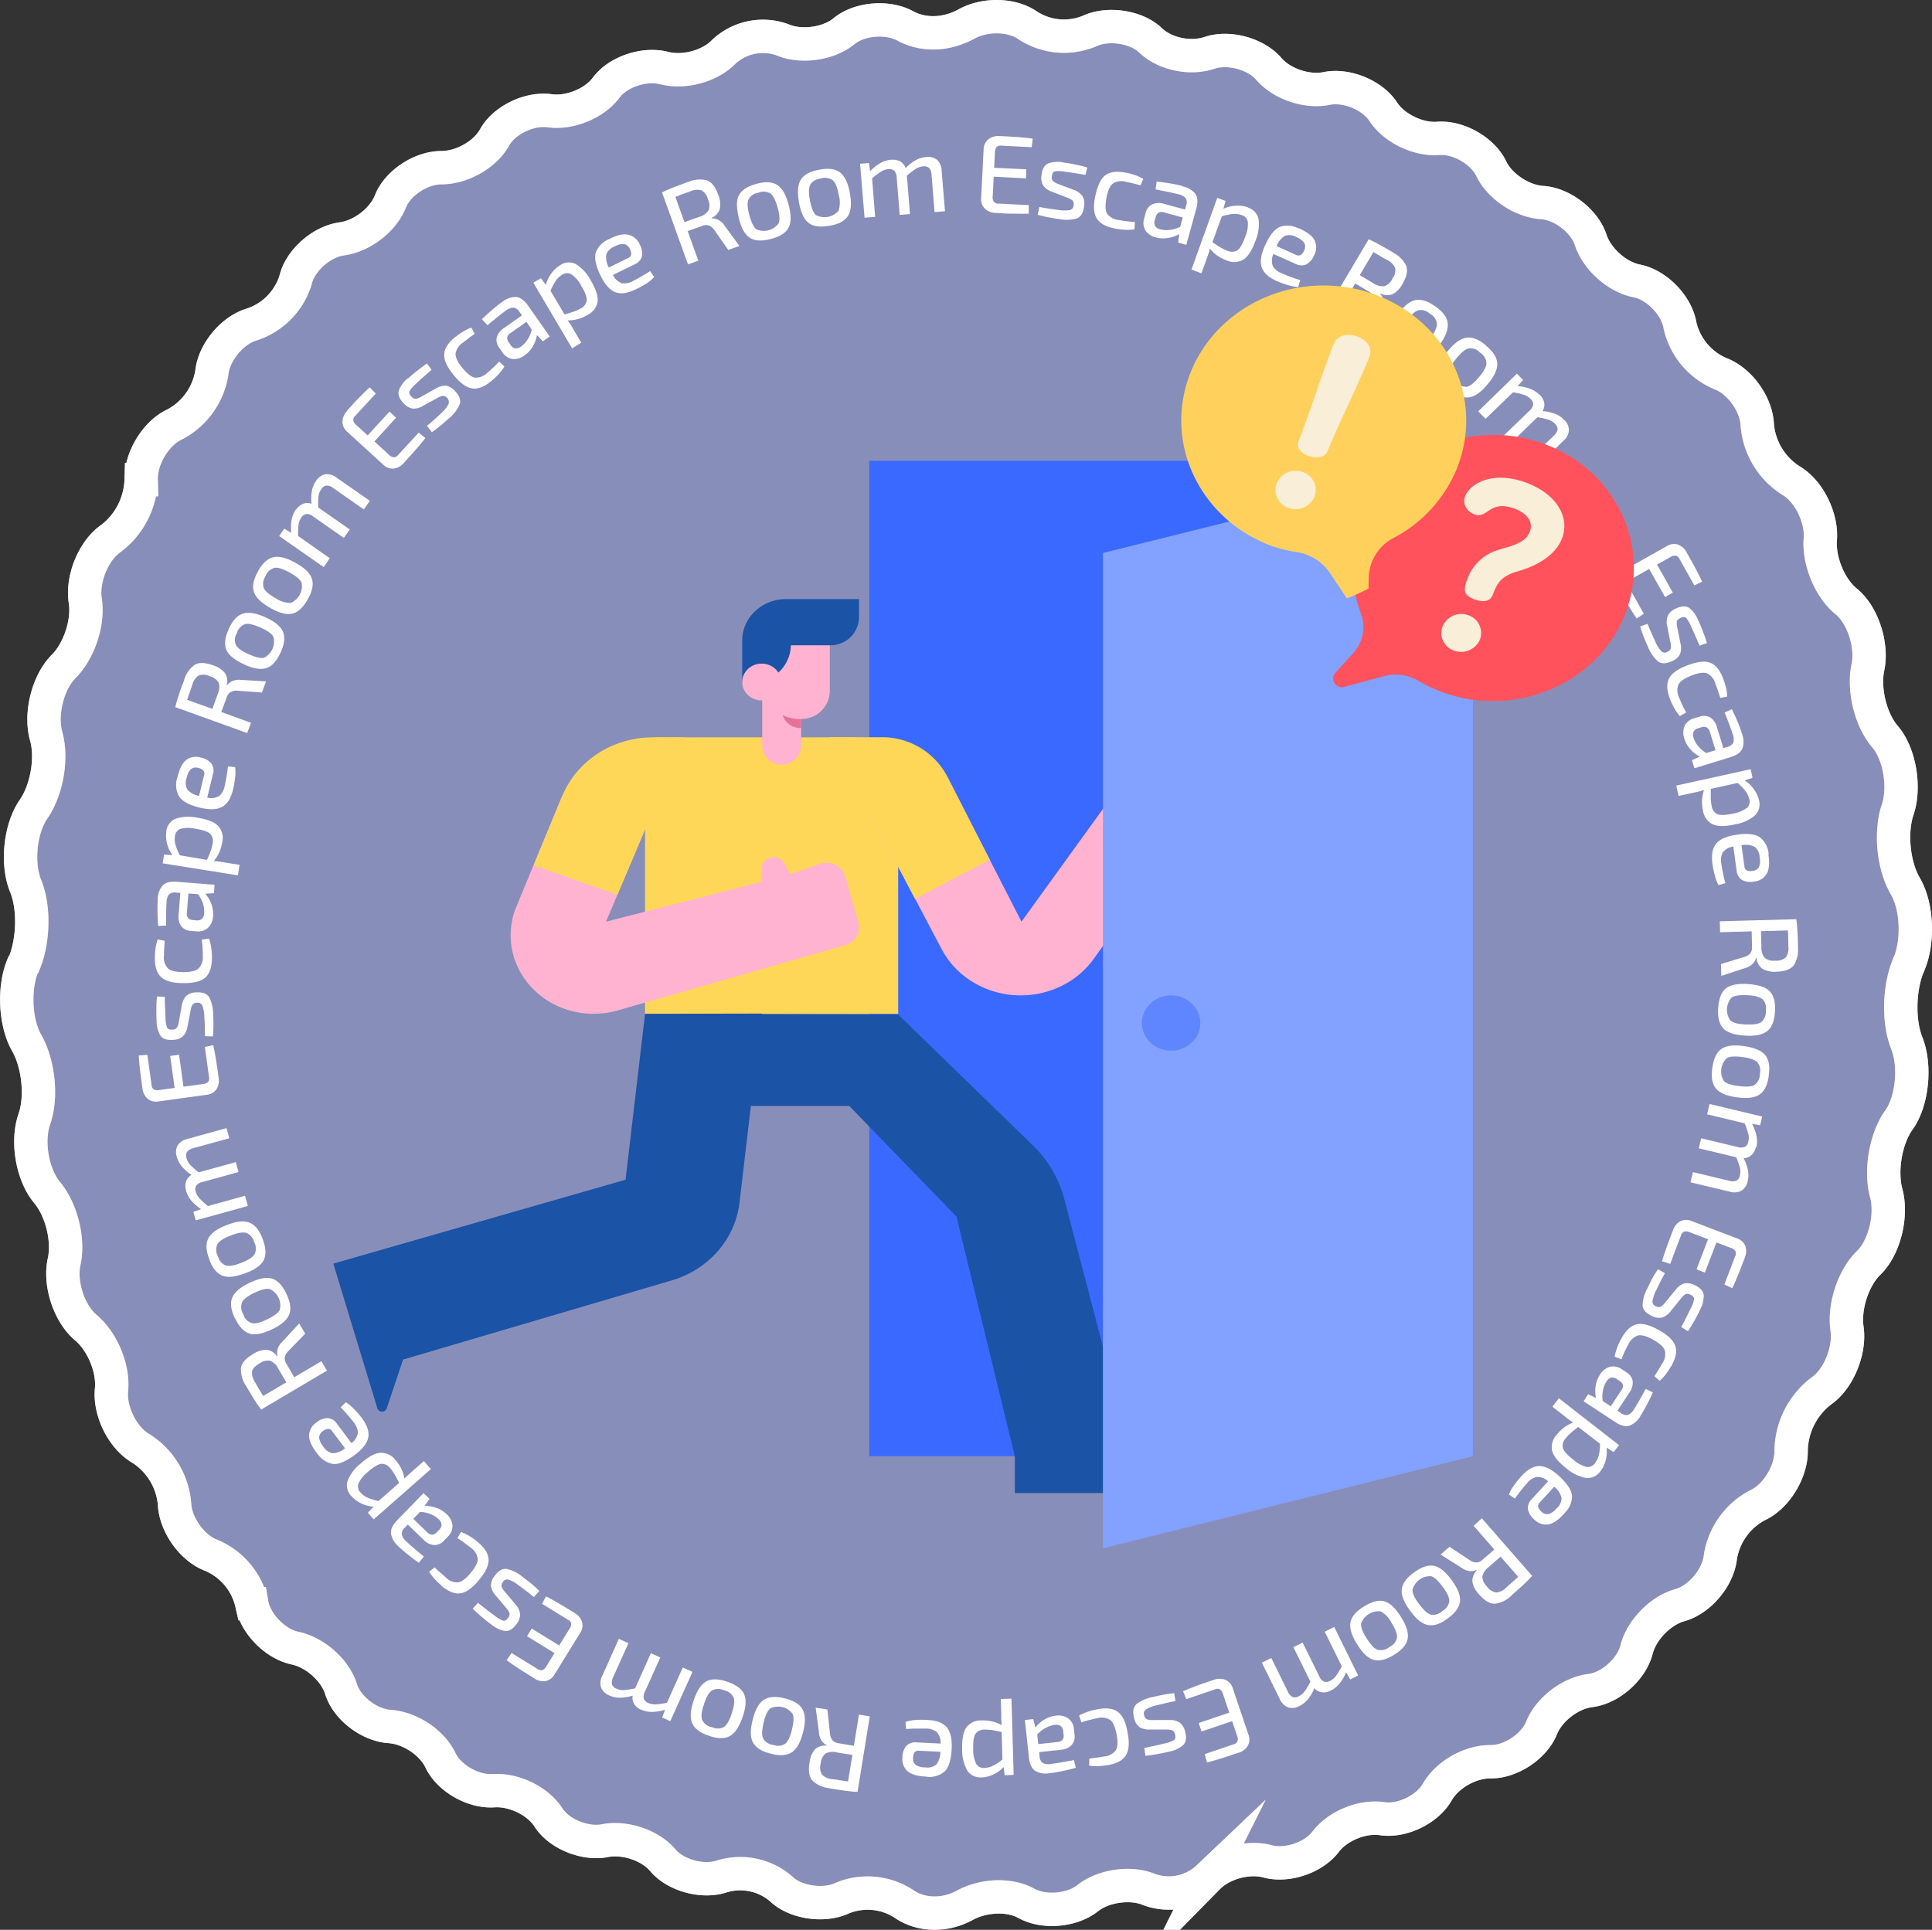 <svg xmlns="http://www.w3.org/2000/svg" viewBox="0 0 521.15 520.68"><rect x="0" y="0" width="521.15" height="520.68" fill="#333333" stroke="none"/><defs><style>.cls-1{fill:#888eba;}.cls-11,.cls-2{fill:none;stroke-miterlimit:8;stroke-width:9px;}.cls-2{stroke:#cbabc8;}.cls-3{fill:#fff;fill-rule:evenodd;}.cls-4{fill:#3a69ff;}.cls-5{fill:#1b53a6;}.cls-6{fill:#fed759;}.cls-7{fill:#ffb3d0;}.cls-8{fill:#e67199;}.cls-9{fill:#83a1ff;}.cls-10{fill:#5f86fe;}.cls-11{stroke:#fff;}.cls-12{fill:#ff525d;}.cls-13{fill:#f9eed7;}.cls-14{fill:#ffd15c;}</style></defs><g id="Слой_2" data-name="Слой 2"><g id="Слой_1-2" data-name="Слой 1"><path class="cls-1" d="M514.67,260.72c2.9-6.11,2.58-16-.7-21.61s-4.12-14.62-2.08-20.64.55-15.11-3.39-19.69-5.9-12.8-4.64-18.73-1.36-14.13-5.84-17.77-7.46-11-7-16.81-3.14-13.11-8-15.86a19.75,19.75,0,0,1-9-14.89c-.2-5.64-4.78-12-10-13.93a18.63,18.63,0,0,1-10.85-13c-.91-5.42-6.28-10.94-11.67-12s-10.77-6-12.42-11.06S421.45,55,416,54.65s-11.44-4.34-13.74-9.14-8.83-8.59-14.3-8.17S376,34.56,373.12,30.13s-9.88-7.36-15.25-6.26-12.17-1.26-15.62-5.29-10.75-6.07-15.94-4.33-12,.43-16.05-3.44c-3.76-3.61-11.47-4.75-16.39-2.42a17.92,17.92,0,0,1-16.51-1.45c-4.38-3.15-11.72-3.18-16.58-.5-5.7,3.12-11.85,3.13-16.61.54s-12.34-2-16.51,1.44-11.51,4.42-16.39,2.39a15.47,15.47,0,0,0-16.11,3.24c-3.72,3.82-10.68,5.69-16,4.31s-12.47,1-15.64,5.28-9.86,7-15.28,6.24-12.25,2.53-14.83,7.2-8.87,8.17-14.34,8.16-11.81,4.12-13.77,9.12S97.62,63.72,92.2,64.45,81,70.21,79.74,75.51a18.29,18.29,0,0,1-11.7,12C62.73,89,57.72,95,57.15,100.5a19.21,19.21,0,0,1-10,14c-5.06,2.3-9.23,9.15-9.07,14.91A20.7,20.7,0,0,1,30,145.23c-4.71,3.18-7.93,10.92-7,16.84s-1.7,13.63-5.87,17.8-6.38,12.72-4.68,18.76.14,14.6-3.42,19.73-4.61,14.58-2.11,20.7S9,254.58,6.19,260.72"/><path class="cls-2" d="M514.67,260.72c2.9-6.11,2.58-16-.7-21.61s-4.12-14.62-2.08-20.64.55-15.11-3.39-19.69-5.9-12.8-4.64-18.73-1.36-14.13-5.84-17.77-7.46-11-7-16.81-3.14-13.11-8-15.86a19.75,19.75,0,0,1-9-14.89c-.2-5.64-4.78-12-10-13.93a18.63,18.63,0,0,1-10.85-13c-.91-5.42-6.28-10.94-11.67-12s-10.77-6-12.42-11.06S421.45,55,416,54.65s-11.44-4.34-13.74-9.14-8.83-8.59-14.3-8.17S376,34.56,373.12,30.13s-9.88-7.36-15.25-6.26-12.17-1.26-15.62-5.29-10.75-6.07-15.94-4.33-12,.43-16.05-3.44c-3.76-3.61-11.47-4.75-16.39-2.42a17.92,17.92,0,0,1-16.51-1.45c-4.38-3.15-11.72-3.18-16.58-.5-5.7,3.12-11.85,3.13-16.61.54s-12.34-2-16.51,1.44-11.51,4.42-16.39,2.39a15.47,15.47,0,0,0-16.11,3.24c-3.72,3.82-10.68,5.69-16,4.31s-12.47,1-15.64,5.28-9.86,7-15.28,6.24-12.25,2.53-14.83,7.2-8.87,8.17-14.34,8.16-11.81,4.12-13.77,9.12S97.62,63.72,92.2,64.45,81,70.21,79.74,75.51a18.29,18.29,0,0,1-11.7,12C62.73,89,57.72,95,57.15,100.5a19.21,19.21,0,0,1-10,14c-5.06,2.3-9.23,9.15-9.07,14.91A20.7,20.7,0,0,1,30,145.23c-4.71,3.18-7.93,10.92-7,16.84s-1.7,13.63-5.87,17.8-6.38,12.72-4.68,18.76.14,14.6-3.42,19.73-4.61,14.58-2.11,20.7S9,254.58,6.19,260.72"/><path class="cls-1" d="M515.08,259.78c-2.83,6.14-3.15,15.59-.73,21.67s1.52,15.64-2.11,20.71-5.07,13.74-3.44,19.75-.45,14.67-4.69,18.78-6.74,11.93-5.88,17.81-2.3,13.66-7,16.84a20.75,20.75,0,0,0-8.08,15.88c.16,5.75-4,12.61-9.08,14.92a19.19,19.19,0,0,0-10,13.94c-.58,5.55-5.59,11.52-10.91,13s-10.38,6.76-11.71,12-7,10.37-12.47,11.05-11.16,5.13-13.15,10.09-8.3,9.19-13.79,9.12-11.72,3.55-14.34,8.17-9.41,8-14.85,7.19-12.08,2-15.28,6.24-10.36,6.7-15.65,5.27-12.25.49-16,4.3a15.43,15.43,0,0,1-16.11,3.24c-4.89-2-12.21-.95-16.4,2.39s-11.76,4.05-16.51,1.42-11.72-2.17-16.58.47c-5.71,3.13-12.25,2.71-16.62-.43a17.93,17.93,0,0,0-16.51-1.47c-4.92,2.34-12.64,1.19-16.39-2.42a16.93,16.93,0,0,0-16.06-3.44c-5.18,1.73-12.51-.26-15.93-4.34s-10.27-6.35-15.63-5.3-12.38-1.78-15.24-6.26-9.36-7.59-14.81-7.22-12-3.34-14.3-8.18-8.28-8.78-13.73-9.14S93.6,460.89,92,455.74s-7.06-9.93-12.41-11.06-10.75-6.6-11.67-12a18.59,18.59,0,0,0-10.84-13c-5.19-1.89-9.78-8.3-10-13.94a19.74,19.74,0,0,0-9-14.89c-4.89-2.74-8.58-10-8-15.86s-2.53-13.11-6.95-16.81-7.16-11.8-5.83-17.77-.76-14.08-4.64-18.72S7.14,308.07,9.25,302s1.14-15-2.07-20.64-3.6-15.48-.69-21.59"/><path class="cls-2" d="M515.08,259.78c-2.83,6.14-3.15,15.59-.73,21.67s1.52,15.64-2.11,20.71-5.07,13.74-3.44,19.75-.45,14.67-4.69,18.78-6.74,11.93-5.88,17.81-2.3,13.66-7,16.84a20.75,20.75,0,0,0-8.08,15.88c.16,5.75-4,12.61-9.08,14.92a19.19,19.19,0,0,0-10,13.94c-.58,5.55-5.59,11.52-10.91,13s-10.38,6.76-11.71,12-7,10.37-12.47,11.05-11.16,5.13-13.15,10.09-8.3,9.19-13.79,9.12-11.72,3.55-14.34,8.17-9.41,8-14.85,7.19-12.08,2-15.28,6.24-10.36,6.7-15.65,5.27-12.25.49-16,4.3a15.43,15.43,0,0,1-16.11,3.24c-4.89-2-12.21-.95-16.4,2.39s-11.76,4.05-16.51,1.42-11.72-2.17-16.58.47c-5.71,3.13-12.25,2.71-16.62-.43a17.93,17.93,0,0,0-16.51-1.47c-4.92,2.34-12.64,1.19-16.39-2.42a16.93,16.93,0,0,0-16.06-3.44c-5.18,1.73-12.51-.26-15.93-4.34s-10.27-6.35-15.63-5.3-12.38-1.78-15.24-6.26-9.36-7.59-14.81-7.22-12-3.34-14.3-8.18-8.28-8.78-13.73-9.14S93.6,460.89,92,455.74s-7.06-9.93-12.41-11.06-10.75-6.6-11.67-12a18.59,18.59,0,0,0-10.84-13c-5.19-1.89-9.78-8.3-10-13.94a19.74,19.74,0,0,0-9-14.89c-4.89-2.74-8.58-10-8-15.86s-2.53-13.11-6.95-16.81-7.16-11.8-5.83-17.77-.76-14.08-4.64-18.72S7.14,308.07,9.25,302s1.14-15-2.07-20.64-3.6-15.48-.69-21.59"/><path class="cls-3" d="M455,149.12q1.11,1.95,2.19,3.95c.72,1.33,1.37,2.63,1.95,3.88l-2.1,1-4-7.13a1.58,1.58,0,0,0-1-.9,2.28,2.28,0,0,0-1.48.4l-3.59,2,4.27,7.58-2.1,1.19-4.28-7.58-4.59,2.59a2.27,2.27,0,0,0-1.11,1.05,1.57,1.57,0,0,0,.25,1.32l4,7.14-1.93,1.26c-.78-1.14-1.55-2.36-2.31-3.67s-1.52-2.62-2.25-3.92a4.43,4.43,0,0,1-.62-3.13,3.61,3.61,0,0,1,1.81-2.31l11.62-6.56a3.58,3.58,0,0,1,2.91-.34,4.46,4.46,0,0,1,2.36,2.14Z"/><path class="cls-3" d="M458.08,167.34l.16.34c.4.9.8,1.87,1.2,2.92s.73,2,1,2.93l-2,.67c-.36-.84-.72-1.69-1.09-2.54s-.74-1.7-1.13-2.53a9.11,9.11,0,0,0-1.33-2.34c-.38-.38-.9-.4-1.58-.06s-.94.63-1,1a5.49,5.49,0,0,0,.14,1.65l.84,4.17a5,5,0,0,1-.1,2.9,3.93,3.93,0,0,1-2.16,1.92c-1.58.75-2.83.78-3.78.09a10.11,10.11,0,0,1-2.73-4q-.35-.69-.93-2.13a34.36,34.36,0,0,1-1.16-3.3l2-.72c.24.64.53,1.34.87,2.12s.72,1.6,1.12,2.46a9.64,9.64,0,0,0,1.7,2.81,1.34,1.34,0,0,0,1.68.16,1.38,1.38,0,0,0,.93-1.09,6,6,0,0,0-.19-1.7l-.81-4.12a4.53,4.53,0,0,1,.19-2.92,4.26,4.26,0,0,1,2.16-1.85c1.46-.7,2.65-.76,3.56-.17a7.85,7.85,0,0,1,2.42,3.32Z"/><path class="cls-3" d="M464.85,183.19a18.11,18.11,0,0,1,.71,2.27,10.79,10.79,0,0,1,.34,2.51l-1.86.31c-.21-.66-.43-1.32-.66-2s-.44-1.25-.63-1.74a4.35,4.35,0,0,0-2.27-2.85c-1-.35-2.37-.16-4.22.58s-3,1.51-3.51,2.42a4.33,4.33,0,0,0,.23,3.63c.17.43.42,1,.75,1.75a23,23,0,0,0,1.12,2.15l-1.72,1a12.5,12.5,0,0,1-1.44-2.06,15.83,15.83,0,0,1-1.14-2.39c-.95-2.35-1.06-4.23-.35-5.66s2.36-2.62,5-3.6,4.64-1.27,6.13-.69,2.67,2.05,3.55,4.41Z"/><path class="cls-3" d="M461.2,197.39a1.76,1.76,0,0,0-.91-1.16,2,2,0,0,0-1.37,0l-.74.23a2,2,0,0,0-1.34.94,2.25,2.25,0,0,0,0,1.68,6.66,6.66,0,0,0,1.14,2.1,8.41,8.41,0,0,0,2.28,2l2.49-.76-1.56-5.09Zm8.67.53a5.77,5.77,0,0,1,.15,4q-.64,1.58-3.24,2.37l-9.72,3-.66-2.17,2.1-1a8.85,8.85,0,0,1-2.3-1.73,7.55,7.55,0,0,1-1.86-3.1,4.75,4.75,0,0,1,.07-3.4A3.93,3.93,0,0,1,457,193.8l1.46-.44a3.43,3.43,0,0,1,2.89.23,4.5,4.5,0,0,1,1.8,2.64l1.72,5.61,1.09-.33a2.3,2.3,0,0,0,1.59-1.14,3.64,3.64,0,0,0-.18-2.33c-.22-.71-.53-1.59-.92-2.63s-.81-2.1-1.24-3.18l1.95-.88c.49,1,1,2.05,1.5,3.26a35.2,35.2,0,0,1,1.23,3.31Z"/><path class="cls-3" d="M471.81,215.5a5.23,5.23,0,0,0-1-2.1,15.36,15.36,0,0,0-2.1-2.15l-7.24,1.6c0,.87,0,1.65,0,2.37a10.12,10.12,0,0,0,.23,2.12,2.84,2.84,0,0,0,1.52,2.31c.8.36,2.19.32,4.17-.13a8.47,8.47,0,0,0,3.84-1.55,2.34,2.34,0,0,0,.63-2.47Zm2.67.42a4.13,4.13,0,0,1-1.15,4.15,11.2,11.2,0,0,1-5.38,2.37c-2.72.6-4.74.58-6.06-.08a4.91,4.91,0,0,1-2.52-3.72,10.18,10.18,0,0,1-.25-2.75,9.45,9.45,0,0,1,.54-2.74c-.49.16-1,.29-1.43.41s-1,.23-1.45.32l-4,.88-.61-2.8,20.06-4.42.51,2.33-2.14.69a8.58,8.58,0,0,1,2.47,2.34,8.37,8.37,0,0,1,1.41,3Z"/><path class="cls-3" d="M474.66,231.33a3.8,3.8,0,0,0-1.3-2.82,5.36,5.36,0,0,0-3.6-.45l.8,5.78a1.22,1.22,0,0,0,.8,1.08,2.82,2.82,0,0,0,1.33.07,2.22,2.22,0,0,0,1.77-1,4.41,4.41,0,0,0,.2-2.65Zm2.34-.91a3,3,0,0,1,.06.43q.46,3.35-.56,5a4.36,4.36,0,0,1-3.41,2,4.82,4.82,0,0,1-3.17-.42,3.29,3.29,0,0,1-1.47-2.52l-.9-6.49a4.24,4.24,0,0,0-2.91,1.66,4.86,4.86,0,0,0-.28,3.19c.1.76.26,1.59.45,2.49s.4,1.74.61,2.53l-1.86.53a10.93,10.93,0,0,1-1-2.66,22.41,22.41,0,0,1-.61-2.94q-.57-3.73,1-5.61t5.68-2.41c2.81-.41,4.87-.15,6.16.76a6.35,6.35,0,0,1,2.29,4.45Z"/><path class="cls-3" d="M482.39,254.63c0-.59,0-1.14-.05-1.67,0-.71,0-1.35-.08-1.92l-7.24.2.11,4.18a4.41,4.41,0,0,0,.87,3,3.78,3.78,0,0,0,2.92.77,3.67,3.67,0,0,0,2.83-.92,4.43,4.43,0,0,0,.65-3c0-.2,0-.4,0-.6Zm2.6,1a7.71,7.71,0,0,1-1.13,4.82q-1.28,1.65-4.68,1.72a6.48,6.48,0,0,1-3.75-.77,4,4,0,0,1-1.62-2.89h-.15a3.45,3.45,0,0,1-.89,1.54,4.59,4.59,0,0,1-2,1.14l-6.46,2.11-.09-3.19,6.38-1.94a3.08,3.08,0,0,0,1.57-1,2.57,2.57,0,0,0,.43-1.63l-.09-4.25-8.52.23-.08-2.95,20.63-.56c.1.74.18,1.45.23,2.12s.1,1.42.14,2.22.06,1.75.09,2.86c0,.15,0,.3,0,.44Z"/><path class="cls-3" d="M476.35,272.48a3.4,3.4,0,0,0-.94-2.89c-.73-.62-2.11-1-4.12-1.07s-3.37.07-4.17.61a4.92,4.92,0,0,0-.35,6.21c.74.63,2.1,1,4.08,1.07s3.41-.07,4.21-.61a3.58,3.58,0,0,0,1.27-3c0-.09,0-.19,0-.28Zm2.43.41c-.12,2.52-.8,4.28-2.06,5.29s-3.27,1.42-6,1.24-4.69-.76-5.81-1.9-1.61-3-1.44-5.48.79-4.28,2-5.29,3.24-1.42,6-1.24,4.72.76,5.86,1.9,1.62,3,1.46,5.48Z"/><path class="cls-3" d="M474.73,289.6a3.39,3.39,0,0,0-.7-3c-.69-.68-2-1.15-4-1.4s-3.37-.19-4.21.28a4.95,4.95,0,0,0-.84,6.16c.69.69,2,1.15,4,1.39s3.4.21,4.24-.27a3.55,3.55,0,0,0,1.5-2.93c0-.1,0-.19,0-.27Zm2.39.6q-.47,3.74-2.47,5.1t-6.11.76c-2.73-.34-4.62-1.12-5.65-2.35s-1.37-3.09-1-5.58,1.13-4.2,2.45-5.11,3.35-1.16,6.07-.77,4.65,1.14,5.69,2.37,1.39,3.09,1,5.58Z"/><path class="cls-3" d="M473.64,309.47a4.21,4.21,0,0,1-1.19,2.2,3.33,3.33,0,0,1-2.14.81,11.55,11.55,0,0,1,1.18,3.24,7.08,7.08,0,0,1-.05,2.94,3.9,3.9,0,0,1-1.68,2.59,4.17,4.17,0,0,1-3.16.28L456,319l.66-2.76,9.83,2.36a2.92,2.92,0,0,0,1.91-.05,2,2,0,0,0,.94-1.46,4.15,4.15,0,0,0,0-2,20.13,20.13,0,0,0-1-2.85l-10.1-2.42.65-2.7,9.83,2.35a2.68,2.68,0,0,0,2-.07,2,2,0,0,0,.89-1.43,4.1,4.1,0,0,0,0-2,20.19,20.19,0,0,0-1-2.89l-10.12-2.42.66-2.79,14.2,3.39-.56,2.33-2.18-.37a12.18,12.18,0,0,1,1.19,3.27,7.08,7.08,0,0,1,0,3Z"/><path class="cls-3" d="M470.65,339.36c-.53,1.4-1.07,2.8-1.64,4.21s-1.14,2.74-1.74,4l-2.12-1,2.92-7.66a1.55,1.55,0,0,0,.05-1.34,2.22,2.22,0,0,0-1.25-.88L463,335.23l-3.11,8.13-2.26-.87,3.11-8.13-4.92-1.88a2.27,2.27,0,0,0-1.52-.18,1.57,1.57,0,0,0-.85,1L450.53,341l-2.2-.68c.38-1.33.83-2.7,1.35-4.13s1.05-2.83,1.59-4.23a4.4,4.4,0,0,1,2-2.47,3.58,3.58,0,0,1,2.93-.08l12.47,4.76a3.58,3.58,0,0,1,2.12,2,4.4,4.4,0,0,1-.15,3.17Z"/><path class="cls-3" d="M458.59,353.41c-.06.11-.11.23-.17.34-.43.88-.92,1.81-1.48,2.79s-1.09,1.85-1.62,2.62l-1.79-1.1c.41-.82.84-1.64,1.26-2.47s.83-1.65,1.23-2.48a8.37,8.37,0,0,0,.94-2.52c.06-.53-.26-.95-.95-1.25a1.51,1.51,0,0,0-1.44-.11,5.45,5.45,0,0,0-1.18,1.16l-2.67,3.31a5,5,0,0,1-2.31,1.77,3.94,3.94,0,0,1-2.85-.44c-1.59-.73-2.41-1.68-2.48-2.85a10.15,10.15,0,0,1,1.36-4.68c.21-.47.56-1.16,1-2.07s1.09-1.91,1.81-3l1.85,1.11c-.34.58-.7,1.26-1.08,2s-.77,1.57-1.18,2.43a9.84,9.84,0,0,0-1.08,3.1,1.35,1.35,0,0,0,.95,1.4,1.38,1.38,0,0,0,1.43,0,6.12,6.12,0,0,0,1.19-1.23L452,348a4.57,4.57,0,0,1,2.37-1.72,4.2,4.2,0,0,1,2.8.49c1.48.67,2.27,1.55,2.4,2.63a7.84,7.84,0,0,1-1,4Z"/><path class="cls-3" d="M450.72,368.69a17.55,17.55,0,0,1-1.3,2,11.46,11.46,0,0,1-1.71,1.87l-1.43-1.25c.38-.58.75-1.17,1.12-1.78s.68-1.13.94-1.59a4.36,4.36,0,0,0,.74-3.57q-.51-1.44-3.14-2.88c-1.74-1-3.1-1.38-4.1-1.16a4.36,4.36,0,0,0-2.65,2.5c-.23.41-.52,1-.87,1.7a23.8,23.8,0,0,0-.94,2.22l-1.83-.71a12.4,12.4,0,0,1,.67-2.42,17,17,0,0,1,1.11-2.41c1.2-2.22,2.58-3.52,4.13-3.88s3.54.15,6,1.53,3.93,2.77,4.44,4.28.13,3.37-1.13,5.55Z"/><path class="cls-3" d="M437.43,375a1.79,1.79,0,0,0,.3-1.44,2,2,0,0,0-.9-1l-.65-.43a2.05,2.05,0,0,0-1.58-.43,2.27,2.27,0,0,0-1.29,1.09,6.78,6.78,0,0,0-.89,2.21,8.51,8.51,0,0,0-.1,3l2.18,1.43,2.93-4.45Zm5.11,7a5.85,5.85,0,0,1-3,2.66c-1.07.33-2.37,0-3.88-1l-8.5-5.59,1.25-1.89,2.1,1a9,9,0,0,1-.14-2.88,7.73,7.73,0,0,1,1.21-3.41,4.72,4.72,0,0,1,2.66-2.11,3.94,3.94,0,0,1,3.23.66l1.28.84a3.46,3.46,0,0,1,1.66,2.38,4.48,4.48,0,0,1-.89,3.07l-3.22,4.9.95.62a2.3,2.3,0,0,0,1.89.51,3.55,3.55,0,0,0,1.68-1.63c.41-.62.89-1.42,1.44-2.39s1.1-2,1.66-3l1.92.94c-.43,1-.95,2.08-1.55,3.23s-1.19,2.18-1.77,3.07Z"/><path class="cls-3" d="M430.29,394.67a5.37,5.37,0,0,0,1-2.12,15.11,15.11,0,0,0,.32-3L425.72,385c-.69.53-1.3,1-1.85,1.49a10.21,10.21,0,0,0-1.48,1.53,2.86,2.86,0,0,0-.82,2.64c.24.85,1.16,1.89,2.77,3.13a8.61,8.61,0,0,0,3.65,2,2.34,2.34,0,0,0,2.3-1.09Zm1.38,2.32a4.13,4.13,0,0,1-3.93,1.76,11.29,11.29,0,0,1-5.26-2.62c-2.2-1.72-3.47-3.29-3.8-4.73a4.89,4.89,0,0,1,1.25-4.31,10.59,10.59,0,0,1,2-1.94,9.23,9.23,0,0,1,2.45-1.34q-.64-.4-1.23-.84c-.38-.28-.77-.58-1.16-.91l-3.24-2.51,1.76-2.27,16.22,12.63-1.47,1.88-1.9-1.21a8.74,8.74,0,0,1-.23,3.4,8.46,8.46,0,0,1-1.42,3Z"/><path class="cls-3" d="M419.88,407a3.81,3.81,0,0,0,1.35-2.81,5.37,5.37,0,0,0-2-3.05l-3.94,4.3a1.23,1.23,0,0,0-.32,1.3,2.75,2.75,0,0,0,.79,1.08,2.19,2.19,0,0,0,1.9.71,4.29,4.29,0,0,0,2.17-1.53Zm2.2,1.22c-.09.11-.19.21-.29.32q-2.28,2.49-4.23,2.78a4.41,4.41,0,0,1-3.71-1.36,4.84,4.84,0,0,1-1.69-2.72,3.27,3.27,0,0,1,1-2.73l4.43-4.84a4.24,4.24,0,0,0-3.13-1.18,4.89,4.89,0,0,0-2.65,1.82c-.52.57-1.06,1.22-1.62,1.94s-1.09,1.41-1.57,2.08l-1.59-1.1a10.52,10.52,0,0,1,1.38-2.49,22.2,22.2,0,0,1,1.88-2.35c1.67-1.88,3.32-2.82,4.93-2.83s3.44.93,5.48,2.83,3.22,3.65,3.34,5.23a6.3,6.3,0,0,1-2,4.6Z"/><path class="cls-3" d="M406.85,427.83l1.26-1.11c.53-.46,1-.89,1.43-1.28L404.77,420l-3.15,2.76a4.38,4.38,0,0,0-1.76,2.58,3.77,3.77,0,0,0,1.27,2.73,3.64,3.64,0,0,0,2.52,1.6,4.39,4.39,0,0,0,2.75-1.44l.45-.39Zm.86,2.66a7.56,7.56,0,0,1-4.42,2.2q-2.09.09-4.31-2.51a6.44,6.44,0,0,1-1.8-3.37,3.93,3.93,0,0,1,1.19-3.09l-.1-.11a3.57,3.57,0,0,1-1.75.29,4.44,4.44,0,0,1-2.17-.83l-5.76-3.63,2.41-2.11,5.56,3.68a3.12,3.12,0,0,0,1.79.55,2.5,2.5,0,0,0,1.53-.71l3.22-2.77-5.61-6.42,2.23-2,13.58,15.54c-.51.55-1,1.06-1.49,1.53s-1,1-1.62,1.52l-2.14,1.9-.34.29Z"/><path class="cls-3" d="M389.31,434.52a3.43,3.43,0,0,0,1.63-2.57c0-1-.59-2.25-1.8-3.85s-2.21-2.56-3.13-2.83a4.95,4.95,0,0,0-5,3.69c0,1,.58,2.25,1.78,3.83s2.23,2.58,3.16,2.85a3.57,3.57,0,0,0,3.15-1l.22-.16Zm1.23,2.13c-2,1.52-3.8,2.11-5.38,1.79s-3.18-1.61-4.8-3.86-2.41-4.09-2.25-5.69,1.26-3.13,3.3-4.61,3.8-2.11,5.37-1.8,3.17,1.59,4.78,3.82,2.43,4.12,2.27,5.73-1.25,3.15-3.29,4.62Z"/><path class="cls-3" d="M375,444.26a3.42,3.42,0,0,0,1.83-2.43c.09-1-.41-2.29-1.49-4a7.07,7.07,0,0,0-2.9-3.06,4.95,4.95,0,0,0-5.28,3.29c-.09,1,.4,2.28,1.47,3.95s2,2.75,2.92,3.1a3.57,3.57,0,0,0,3.22-.72l.23-.14Zm1.06,2.22q-3.18,2-5.5,1.36t-4.49-4.22c-1.48-2.33-2.07-4.28-1.79-5.86s1.51-3,3.66-4.32,3.95-1.82,5.49-1.38,3,1.84,4.47,4.19,2.09,4.3,1.81,5.89-1.5,3-3.65,4.34Z"/><path class="cls-3" d="M359,456.11a4.13,4.13,0,0,1-2.45.49,3.23,3.23,0,0,1-2-1.13,11.42,11.42,0,0,1-1.74,3,7,7,0,0,1-2.3,1.84,3.88,3.88,0,0,1-3.06.36,4.17,4.17,0,0,1-2.23-2.25l-4.84-9.82,2.55-1.25,4.46,9.07a3,3,0,0,0,1.26,1.44,2,2,0,0,0,1.72-.21,4.17,4.17,0,0,0,1.56-1.32,20.48,20.48,0,0,0,1.54-2.61l-4.58-9.31,2.49-1.23,4.47,9.07a2.69,2.69,0,0,0,1.3,1.46,2.06,2.06,0,0,0,1.67-.22,4.35,4.35,0,0,0,1.54-1.29,20.58,20.58,0,0,0,1.58-2.62l-4.6-9.33,2.57-1.27,6.45,13.09-2.14,1.06-1.11-1.92a12.55,12.55,0,0,1-1.75,3,7.12,7.12,0,0,1-2.37,1.91Z"/><path class="cls-3" d="M334.05,472.91l-4.29,1.42c-1.45.46-2.84.86-4.18,1.19l-.6-2.25,7.76-2.63a1.57,1.57,0,0,0,1.07-.82,2.19,2.19,0,0,0-.12-1.52l-1.33-3.92-8.24,2.79-.78-2.29,8.25-2.79-1.69-5a2.24,2.24,0,0,0-.83-1.28,1.55,1.55,0,0,0-1.34,0L320,458.44l-.88-2.13c1.27-.55,2.62-1.08,4-1.59s2.86-1,4.27-1.47a4.43,4.43,0,0,1,3.19,0,3.62,3.62,0,0,1,1.94,2.21l4.27,12.64a3.53,3.53,0,0,1-.2,2.92,4.47,4.47,0,0,1-2.54,1.92Z"/><path class="cls-3" d="M315.47,472.58l-.36.09c-1,.23-2,.44-3.1.63s-2.12.34-3.05.42l-.29-2.08,2.7-.6c.91-.19,1.81-.41,2.7-.63a8.91,8.91,0,0,0,2.54-.87c.45-.3.57-.81.36-1.54s-.44-1-.83-1.17a5.22,5.22,0,0,0-1.65-.18l-4.25,0a5.07,5.07,0,0,1-2.84-.64,4,4,0,0,1-1.48-2.48c-.44-1.69-.23-2.93.63-3.73a10.09,10.09,0,0,1,4.47-1.93c.5-.13,1.25-.3,2.26-.51s2.16-.38,3.46-.52l.33,2.13c-.67.11-1.42.26-2.25.46s-1.7.4-2.62.64a9.65,9.65,0,0,0-3.08,1.13,1.37,1.37,0,0,0-.48,1.63,1.4,1.4,0,0,0,.9,1.11,5.65,5.65,0,0,0,1.71.14l4.19,0a4.62,4.62,0,0,1,2.84.74,4.22,4.22,0,0,1,1.41,2.47c.42,1.57.25,2.74-.5,3.52a7.75,7.75,0,0,1-3.72,1.76Z"/><path class="cls-3" d="M298.7,476.24a18.11,18.11,0,0,1-2.37.27,11,11,0,0,1-2.53-.13l.05-1.89,2.08-.27c.71-.1,1.31-.2,1.83-.3a4.3,4.3,0,0,0,3.22-1.69c.53-.88.61-2.3.22-4.26s-.9-3.27-1.71-3.9a4.32,4.32,0,0,0-3.61-.45c-.46.08-1.08.22-1.87.41a23.53,23.53,0,0,0-2.31.69l-.61-1.86a13.08,13.08,0,0,1,2.29-1,17.87,17.87,0,0,1,2.56-.67q3.72-.73,5.63.72t2.6,5.56q.79,4.11-.48,6.15c-.84,1.35-2.51,2.24-5,2.66Z"/><path class="cls-3" d="M285.37,470a1.78,1.78,0,0,0,1.31-.68,2,2,0,0,0,.22-1.35l-.09-.77a2,2,0,0,0-.68-1.49,2.23,2.23,0,0,0-1.65-.31,6.94,6.94,0,0,0-2.27.72,8.68,8.68,0,0,0-2.42,1.87l.28,2.59,5.3-.58Zm-2.16,8.42a5.78,5.78,0,0,1-3.94-.61c-.95-.62-1.52-1.82-1.72-3.62l-1.09-10.11,2.25-.25.58,2.26a8.84,8.84,0,0,1,2.12-1.94,7.82,7.82,0,0,1,3.4-1.25,4.71,4.71,0,0,1,3.32.72,3.92,3.92,0,0,1,1.55,2.91l.17,1.51a3.43,3.43,0,0,1-.78,2.8,4.47,4.47,0,0,1-2.93,1.27l-5.83.63.12,1.14a2.26,2.26,0,0,0,.82,1.77,3.54,3.54,0,0,0,2.32.27q1.11-.14,2.76-.42c1.09-.19,2.21-.39,3.36-.61l.49,2.08c-1,.3-2.2.59-3.48.86s-2.44.47-3.49.59Z"/><path class="cls-3" d="M265.64,477a5.26,5.26,0,0,0,2.25-.6,14.94,14.94,0,0,0,2.51-1.66l-.21-7.42c-.85-.19-1.62-.35-2.32-.48a10.81,10.81,0,0,0-2.13-.17,2.87,2.87,0,0,0-2.56,1.06c-.5.72-.72,2.09-.65,4.12a8.59,8.59,0,0,0,.8,4.07,2.36,2.36,0,0,0,2.31,1.08Zm-.91,2.54a4.11,4.11,0,0,1-3.86-1.91,11.24,11.24,0,0,1-1.33-5.72q-.12-4.19,1.22-5.94a4.89,4.89,0,0,1,4.13-1.78,10.5,10.5,0,0,1,2.74.27,9.31,9.31,0,0,1,2.59,1c-.06-.5-.1-1-.13-1.48s0-1,0-1.48l-.12-4.09,2.87-.09.59,20.54L271,479l-.28-2.23a9,9,0,0,1-2.76,2,8.41,8.41,0,0,1-3.23.81Z"/><path class="cls-3" d="M249.55,476.85a3.73,3.73,0,0,0,3-.75,5.42,5.42,0,0,0,1.12-3.45l-5.83-.29a1.24,1.24,0,0,0-1.21.58,2.68,2.68,0,0,0-.32,1.29,2.2,2.2,0,0,0,.66,1.93,4.31,4.31,0,0,0,2.56.69Zm.46,2.48-.43,0c-2.25-.12-3.87-.62-4.84-1.5a4.37,4.37,0,0,1-1.31-3.72,4.83,4.83,0,0,1,1-3,3.27,3.27,0,0,1,2.75-1l6.55.32a4.23,4.23,0,0,0-1.09-3.16,4.88,4.88,0,0,0-3.09-.88c-.77,0-1.61,0-2.52,0s-1.79.07-2.6.12l-.18-1.92a11.07,11.07,0,0,1,2.81-.53,23.61,23.61,0,0,1,3,0c2.52.09,4.29.76,5.33,2s1.47,3.25,1.31,6-.76,4.82-1.9,5.91a6.35,6.35,0,0,1-4.8,1.43Z"/><path class="cls-3" d="M225.21,480.1l1.66.27,1.89.28,1.16-7.15-4.14-.67a4.41,4.41,0,0,0-3.1.29,3.8,3.8,0,0,0-1.3,2.72,3.66,3.66,0,0,0,.38,3,4.42,4.42,0,0,0,2.86,1.21l.59.09Zm-1.5,2.36a7.66,7.66,0,0,1-4.52-2c-.92-1-1.2-2.68-.81-4.92a6.42,6.42,0,0,1,1.45-3.54A3.92,3.92,0,0,1,223,471l0-.15a3.4,3.4,0,0,1-1.35-1.16,4.45,4.45,0,0,1-.74-2.21l-.88-6.74,3.16.51.71,6.63a3.22,3.22,0,0,0,.72,1.73,2.62,2.62,0,0,0,1.52.72l4.19.71,1.37-8.42,2.92.48-3.3,20.37c-.75,0-1.45-.1-2.13-.17s-1.4-.16-2.2-.28-1.73-.26-2.83-.44l-.44-.07Z"/><path class="cls-3" d="M208.81,470.85a3.37,3.37,0,0,0,3-.38c.76-.61,1.36-1.89,1.82-3.85s.56-3.32.18-4.21a4.93,4.93,0,0,0-6-1.49c-.75.6-1.35,1.87-1.81,3.81s-.57,3.36-.18,4.25a3.56,3.56,0,0,0,2.75,1.81l.27.06Zm-.86,2.31c-2.44-.57-4-1.57-4.81-3s-.79-3.48-.1-6.16,1.62-4.47,3-5.36,3.22-1,5.65-.4,4.06,1.57,4.82,3,.8,3.45.11,6.12-1.62,4.49-3,5.4-3.22,1.05-5.66.41Z"/><path class="cls-3" d="M192.29,466.09a3.38,3.38,0,0,0,3-.14c.79-.55,1.5-1.78,2.11-3.69s.82-3.28.51-4.19a3.56,3.56,0,0,0-2.6-2,3.6,3.6,0,0,0-3.3.06q-1.2.82-2.1,3.66c-.66,1.9-.84,3.31-.52,4.22a3.56,3.56,0,0,0,2.6,2l.26.08Zm-1,2.24q-3.6-1.15-4.56-3.37t.38-6.15q1.28-3.93,3.37-5.12c1.4-.78,3.28-.77,5.66.05s3.92,1.89,4.57,3.36.52,3.51-.38,6.11-2,4.35-3.37,5.15-3.3.79-5.67,0Z"/><path class="cls-3" d="M173,461.33a4.18,4.18,0,0,1-1.94-1.58,3.26,3.26,0,0,1-.4-2.25,12,12,0,0,1-3.41.56,6.94,6.94,0,0,1-2.88-.6,3.93,3.93,0,0,1-2.23-2.13,4.16,4.16,0,0,1,.31-3.15l4.48-10,2.59,1.16-4.14,9.22a3,3,0,0,0-.31,1.89,2,2,0,0,0,1.26,1.19,4.2,4.2,0,0,0,2,.36,21,21,0,0,0,3-.47l4.24-9.47,2.54,1.14-4.14,9.22a2.7,2.7,0,0,0-.29,1.93,2,2,0,0,0,1.24,1.15,4.21,4.21,0,0,0,2,.36,19.51,19.51,0,0,0,3-.45l4.26-9.5,2.62,1.18-6,13.31-2.19-1,.77-2.08a12.29,12.29,0,0,1-3.43.57,7.09,7.09,0,0,1-3-.6Z"/><path class="cls-3" d="M144.08,452.8q-1.91-1.17-3.83-2.4c-1.27-.81-2.47-1.63-3.58-2.45L138,446l7,4.31a1.55,1.55,0,0,0,1.31.3,2.24,2.24,0,0,0,1.09-1.07l2.17-3.51-7.41-4.57,1.27-2.06,7.41,4.57,2.77-4.49a2.23,2.23,0,0,0,.46-1.46,1.57,1.57,0,0,0-.86-1l-7-4.3,1.08-2c1.23.63,2.5,1.33,3.8,2.1s2.59,1.56,3.86,2.35a4.37,4.37,0,0,1,2.05,2.44,3.58,3.58,0,0,1-.46,2.89l-7,11.36a3.54,3.54,0,0,1-2.38,1.7,4.42,4.42,0,0,1-3.1-.73Z"/><path class="cls-3" d="M132.55,438.33l-.3-.22c-.79-.6-1.61-1.25-2.47-2s-1.61-1.42-2.27-2.09l1.42-1.55,2.18,1.7c.74.57,1.47,1.13,2.21,1.67a8.51,8.51,0,0,0,2.3,1.4c.51.16,1-.08,1.41-.7a1.47,1.47,0,0,0,.37-1.39,5,5,0,0,0-.91-1.38l-2.75-3.25a5,5,0,0,1-1.31-2.59,4,4,0,0,1,1-2.72c1-1.42,2.11-2.05,3.27-1.9a10.1,10.1,0,0,1,4.34,2.21c.42.3,1,.77,1.84,1.41s1.67,1.42,2.61,2.33L144,430.9c-.52-.44-1.11-.93-1.79-1.44s-1.4-1.06-2.17-1.61a9.66,9.66,0,0,0-2.84-1.65,1.35,1.35,0,0,0-1.55.67,1.39,1.39,0,0,0-.29,1.4,6.13,6.13,0,0,0,1,1.41l2.7,3.21a4.63,4.63,0,0,1,1.24,2.66,4.24,4.24,0,0,1-1,2.66c-.94,1.32-2,1.94-3,1.86a7.85,7.85,0,0,1-3.73-1.74Z"/><path class="cls-3" d="M119,427.71a18.38,18.38,0,0,1-1.72-1.65,11.73,11.73,0,0,1-1.52-2l1.49-1.17c.5.48,1,1,1.54,1.43s1,.89,1.39,1.22a4.33,4.33,0,0,0,3.36,1.4c1-.15,2.15-1,3.42-2.54s1.94-2.79,1.91-3.81a4.34,4.34,0,0,0-2-3.07c-.35-.3-.85-.69-1.5-1.18s-1.32-.93-2-1.34l1-1.66a13.47,13.47,0,0,1,2.26,1.11,17.57,17.57,0,0,1,2.16,1.54q2.92,2.4,3,4.79t-2.62,5.56q-2.66,3.24-5,3.55c-1.58.21-3.33-.5-5.23-2.14Z"/><path class="cls-3" d="M115.32,413.5a1.75,1.75,0,0,0,1.36.57,2,2,0,0,0,1.18-.69l.54-.56a2,2,0,0,0,.72-1.47,2.31,2.31,0,0,0-.82-1.47,6.58,6.58,0,0,0-2-1.29,8.54,8.54,0,0,0-3-.67l-1.82,1.87,3.82,3.71Zm-7.85,3.71a5.79,5.79,0,0,1-2-3.43c-.13-1.12.43-2.33,1.69-3.63l7.09-7.29,1.63,1.58-1.37,1.88a9,9,0,0,1,2.85.4,7.67,7.67,0,0,1,3.12,1.82,4.71,4.71,0,0,1,1.57,3,3.9,3.9,0,0,1-1.25,3.05l-1.06,1.1a3.44,3.44,0,0,1-2.65,1.18,4.44,4.44,0,0,1-2.85-1.44L110,411.35l-.79.82a2.32,2.32,0,0,0-.85,1.76,3.6,3.6,0,0,0,1.28,2c.54.51,1.23,1.13,2.08,1.86s1.72,1.45,2.61,2.19L113,421.65q-1.35-.91-2.88-2.13c-1-.81-1.92-1.58-2.68-2.31Z"/><path class="cls-3" d="M97.32,402.77a5.45,5.45,0,0,0,1.9,1.35,15.6,15.6,0,0,0,2.88.87l5.57-4.89q-.58-1.17-1.11-2.1a10.37,10.37,0,0,0-1.22-1.75,2.87,2.87,0,0,0-2.45-1.29c-.87.07-2.07.78-3.59,2.13a8.57,8.57,0,0,0-2.62,3.21,2.37,2.37,0,0,0,.64,2.47Zm-2.54.91a4.13,4.13,0,0,1-1-4.19,11.32,11.32,0,0,1,3.57-4.67c2.09-1.84,3.88-2.79,5.35-2.85a4.9,4.9,0,0,1,4,2,10.33,10.33,0,0,1,1.54,2.29,9.3,9.3,0,0,1,.85,2.66c.35-.37.7-.71,1.06-1s.72-.66,1.11-1l3.08-2.7,1.89,2.15L100.8,409.94l-1.58-1.79,1.55-1.64a8.69,8.69,0,0,1-3.3-.86,8.48,8.48,0,0,1-2.69-2Z"/><path class="cls-3" d="M87.19,390.26a3.79,3.79,0,0,0,2.5,1.85,5.43,5.43,0,0,0,3.37-1.35l-3.5-4.67a1.22,1.22,0,0,0-1.21-.56,2.81,2.81,0,0,0-1.21.57,2.26,2.26,0,0,0-1.06,1.74,4.42,4.42,0,0,0,1.11,2.42Zm-1.62,1.93-.26-.34c-1.34-1.81-2-3.37-1.93-4.68a4.39,4.39,0,0,1,2-3.39,4.83,4.83,0,0,1,3-1.15,3.23,3.23,0,0,1,2.5,1.5l3.93,5.24a4.2,4.2,0,0,0,1.74-2.85,4.91,4.91,0,0,0-1.29-2.94c-.46-.61-1-1.26-1.6-1.95s-1.19-1.34-1.75-1.93l1.37-1.36a11.28,11.28,0,0,1,2.2,1.82,23.38,23.38,0,0,1,2,2.28q2.3,3,1.86,5.38c-.3,1.59-1.56,3.21-3.81,4.85s-4.19,2.49-5.76,2.31a6.35,6.35,0,0,1-4.16-2.79Z"/><path class="cls-3" d="M69.11,373.51,70,375c.36.61.69,1.15,1,1.64l6.24-3.67-2.13-3.61a4.4,4.4,0,0,0-2.2-2.21,3.8,3.8,0,0,0-2.93.74c-1.21.69-1.89,1.42-2,2.18a4.5,4.5,0,0,0,.91,3l.3.52Zm-2.77.35A7.68,7.68,0,0,1,65,369.1c.21-1.37,1.3-2.63,3.27-3.76a6.46,6.46,0,0,1,3.65-1.15,4,4,0,0,1,2.81,1.75l.13-.08a3.49,3.49,0,0,1,0-1.78,4.37,4.37,0,0,1,1.22-2l4.63-5,1.62,2.76-4.64,4.78a3.18,3.18,0,0,0-.88,1.66,2.55,2.55,0,0,0,.42,1.63l2.13,3.68,7.34-4.32,1.5,2.54L70.45,380.32q-.66-.9-1.23-1.74c-.38-.57-.77-1.19-1.19-1.87s-.91-1.51-1.47-2.47c-.08-.12-.15-.25-.22-.38Z"/><path class="cls-3" d="M65.73,354.92A3.37,3.37,0,0,0,68,357c.94.2,2.32-.16,4.12-1.05s2.92-1.7,3.36-2.56a4.93,4.93,0,0,0-2.71-5.6c-1-.19-2.31.16-4.09,1s-2.95,1.71-3.38,2.57a3.56,3.56,0,0,0,.36,3.28l.12.25Zm-2.33.82c-1.11-2.26-1.37-4.13-.75-5.62s2.17-2.83,4.67-4,4.47-1.61,6-1.16,2.85,1.82,3.92,4.1,1.37,4.12.77,5.61-2.15,2.82-4.64,4-4.5,1.61-6,1.16-2.86-1.81-3.93-4.08Z"/><path class="cls-3" d="M58.87,339.2a3.4,3.4,0,0,0,2.05,2.24c.93.27,2.32,0,4.19-.73s3-1.45,3.55-2.28a3.57,3.57,0,0,0-.1-3.29,3.54,3.54,0,0,0-2.15-2.5c-.93-.27-2.32,0-4.16.71s-3.08,1.47-3.58,2.29a3.57,3.57,0,0,0,.1,3.3c0,.09.07.17.1.26Zm-2.38.63q-1.41-3.51-.31-5.67t5-3.62q3.83-1.55,6.08-.67c1.5.57,2.69,2,3.58,4.39s1,4.22.33,5.66-2.37,2.64-5,3.61-4.61,1.25-6.12.68-2.71-2-3.59-4.38Z"/><path class="cls-3" d="M50.2,321.22a4.22,4.22,0,0,1,0-2.49A3.27,3.27,0,0,1,51.67,317a11.64,11.64,0,0,1-2.61-2.27,7.09,7.09,0,0,1-1.37-2.6,3.93,3.93,0,0,1,.22-3.08,4.15,4.15,0,0,1,2.63-1.76l10.55-2.91.76,2.73-9.75,2.69a2.94,2.94,0,0,0-1.65,1,2,2,0,0,0-.12,1.73,4.23,4.23,0,0,0,1,1.78,20.42,20.42,0,0,0,2.28,2l10-2.75.73,2.67-9.74,2.69a2.69,2.69,0,0,0-1.68,1,2,2,0,0,0-.09,1.68,4.13,4.13,0,0,0,1,1.75,19.77,19.77,0,0,0,2.27,2.05l10-2.77.76,2.76-14.07,3.88-.63-2.3,2.09-.73a12.48,12.48,0,0,1-2.63-2.28,7.33,7.33,0,0,1-1.44-2.69Z"/><path class="cls-3" d="M38.41,293.58c-.21-1.48-.41-3-.59-4.47s-.31-2.95-.39-4.33l2.33-.17,1.12,8.12a1.55,1.55,0,0,0,.6,1.2,2.26,2.26,0,0,0,1.52.17l4.1-.57-1.19-8.62,2.39-.33,1.19,8.62,5.22-.72a2.27,2.27,0,0,0,1.42-.57,1.56,1.56,0,0,0,.25-1.32l-1.12-8.12,2.26-.46c.3,1.34.57,2.77.8,4.27s.45,3,.65,4.47a4.46,4.46,0,0,1-.58,3.14,3.59,3.59,0,0,1-2.53,1.48l-13.21,1.82a3.59,3.59,0,0,1-2.84-.75,4.41,4.41,0,0,1-1.4-2.86Z"/><path class="cls-3" d="M42.23,275.46c0-.12,0-.25,0-.37-.05-1-.06-2-.05-3.16s.08-2.15.17-3.08l2.1.11c0,.91,0,1.83.07,2.76s.07,1.85.12,2.77a8.89,8.89,0,0,0,.38,2.66c.21.5.69.71,1.45.64a1.46,1.46,0,0,0,1.3-.6,5,5,0,0,0,.48-1.58l.76-4.18a5,5,0,0,1,1.17-2.67,3.93,3.93,0,0,1,2.71-1q2.61-.18,3.54,1.32a10.06,10.06,0,0,1,1.06,4.75c0,.51.07,1.28.08,2.32a34.06,34.06,0,0,1-.14,3.49l-2.16-.07c0-.68,0-1.45,0-2.3s-.08-1.75-.14-2.7a9.53,9.53,0,0,0-.54-3.23,1.35,1.35,0,0,0-1.5-.78,1.37,1.37,0,0,0-1.26.67,6,6,0,0,0-.46,1.66L50.57,277a4.55,4.55,0,0,1-1.26,2.64,4.18,4.18,0,0,1-2.69.92c-1.62.12-2.74-.27-3.36-1.15a7.73,7.73,0,0,1-1-4Z"/><path class="cls-3" d="M41.78,258.29a19.54,19.54,0,0,1,.17-2.38,10.81,10.81,0,0,1,.61-2.46l1.85.4c0,.69-.09,1.39-.13,2.1s-.05,1.32-.05,1.85a4.35,4.35,0,0,0,1.06,3.48c.76.68,2.14,1,4.14,1s3.38-.28,4.15-1a4.33,4.33,0,0,0,1.12-3.46c0-.47,0-1.1-.05-1.91a21.21,21.21,0,0,0-.25-2.4l2-.26a12.56,12.56,0,0,1,.58,2.45,18,18,0,0,1,.19,2.64q0,3.8-1.76,5.39t-6,1.52q-4.2,0-5.95-1.62t-1.68-5.4Z"/><path class="cls-3" d="M50.4,246.37a1.79,1.79,0,0,0,.42,1.41,2,2,0,0,0,1.29.46l.78.07a2,2,0,0,0,1.59-.39,2.26,2.26,0,0,0,.6-1.57A6.49,6.49,0,0,0,54.8,244a8.47,8.47,0,0,0-1.38-2.73l-2.6-.2-.42,5.31Zm-7.86-3.7a5.8,5.8,0,0,1,1.33-3.76c.78-.81,2.07-1.15,3.88-1l10.13.81L57.7,241l-2.32.14a9,9,0,0,1,1.51,2.45,7.73,7.73,0,0,1,.59,3.57,4.74,4.74,0,0,1-1.32,3.13,4,4,0,0,1-3.15,1l-1.52-.12a3.44,3.44,0,0,1-2.61-1.29,4.51,4.51,0,0,1-.7-3.11l.47-5.85-1.13-.09a2.28,2.28,0,0,0-1.9.47,3.54,3.54,0,0,0-.69,2.24c-.06.74-.1,1.67-.11,2.78s0,2.25,0,3.42l-2.14.09c-.09-1.08-.16-2.27-.19-3.58s0-2.48.08-3.54Z"/><path class="cls-3" d="M47.18,225.68a5.3,5.3,0,0,0,.17,2.32,14.62,14.62,0,0,0,1.17,2.77L55.85,232q.51-1.2.9-2.19a9.81,9.81,0,0,0,.56-2.06,2.86,2.86,0,0,0-.56-2.71q-.91-.94-3.93-1.41a8.63,8.63,0,0,0-4.14,0,2.37,2.37,0,0,0-1.5,2.07Zm-2.32-1.37a4.12,4.12,0,0,1,2.59-3.44,11.41,11.41,0,0,1,5.87-.23q4.14.66,5.61,2.3a4.9,4.9,0,0,1,1,4.38,10.93,10.93,0,0,1-.78,2.65,9.32,9.32,0,0,1-1.51,2.35c.51,0,1,.09,1.48.15s1,.14,1.46.23l4.05.65-.46,2.83-20.29-3.24.38-2.36,2.25.14a8.61,8.61,0,0,1-1.44-3.09,8.39,8.39,0,0,1-.2-3.32Z"/><path class="cls-3" d="M50.34,209.89a3.8,3.8,0,0,0,.18,3.11,5.38,5.38,0,0,0,3.18,1.73l1.37-5.67a1.24,1.24,0,0,0-.34-1.3,2.8,2.8,0,0,0-1.21-.55,2.22,2.22,0,0,0-2,.29,4.38,4.38,0,0,0-1.16,2.39Zm-2.51,0c0-.13.06-.28.1-.42q.8-3.28,2.36-4.47a4.4,4.4,0,0,1,3.9-.6A4.78,4.78,0,0,1,57,206a3.26,3.26,0,0,1,.44,2.88L55.9,215.2a4.23,4.23,0,0,0,3.31-.48,4.94,4.94,0,0,0,1.44-2.87c.17-.75.33-1.58.48-2.48s.26-1.76.36-2.58l1.93.19a11.27,11.27,0,0,1,0,2.85,26.23,26.23,0,0,1-.51,3q-.84,3.69-3,4.87c-1.41.79-3.46.84-6.16.17s-4.59-1.65-5.45-3a6.34,6.34,0,0,1-.51-5Z"/><path class="cls-3" d="M51.67,185.38,51.1,187c-.23.67-.44,1.27-.62,1.81l6.81,2.46,1.42-3.94a4.4,4.4,0,0,0,.29-3.1,3.8,3.8,0,0,0-2.44-1.78,3.65,3.65,0,0,0-3-.18,4.42,4.42,0,0,0-1.72,2.59c-.07.19-.13.38-.2.56Zm-2-1.91a7.64,7.64,0,0,1,2.8-4.07q1.78-1.08,5,.11a6.45,6.45,0,0,1,3.2,2.08,3.93,3.93,0,0,1,.46,3.28l.14,0a3.49,3.49,0,0,1,1.39-1.1,4.6,4.6,0,0,1,2.31-.33l6.79.4-1.09,3L64,186.36a3.12,3.12,0,0,0-1.83.39,2.5,2.5,0,0,0-1,1.36l-1.48,4,8,2.9-1,2.78-19.41-7c.18-.72.36-1.41.56-2.06s.42-1.35.68-2.11.58-1.65,1-2.7l.15-.42Z"/><path class="cls-3" d="M63.81,171a3.4,3.4,0,0,0-.19,3c.46.85,1.61,1.69,3.45,2.5s3.16,1.17,4.1,1a4.93,4.93,0,0,0,2.59-5.66c-.45-.85-1.59-1.68-3.41-2.48s-3.2-1.19-4.14-1a3.57,3.57,0,0,0-2.29,2.37,1.89,1.89,0,0,0-.11.25Zm-2.12-1.27q1.55-3.45,3.85-4.17t6.07,1c2.51,1.12,4.09,2.42,4.72,3.9s.41,3.35-.66,5.63-2.3,3.69-3.83,4.17-3.54.15-6-1-4.12-2.43-4.76-3.91-.43-3.36.64-5.63Z"/><path class="cls-3" d="M71.56,155.63a3.4,3.4,0,0,0-.42,3c.38.89,1.46,1.81,3.23,2.77a7,7,0,0,0,4,1.28,4.93,4.93,0,0,0,3-5.43c-.39-.89-1.46-1.81-3.2-2.75s-3.1-1.44-4.06-1.3a3.61,3.61,0,0,0-2.47,2.18l-.13.24Zm-2-1.43q1.8-3.31,4.17-3.85t6,1.52c2.41,1.32,3.88,2.74,4.39,4.26s.15,3.37-1.1,5.56-2.58,3.49-4.15,3.86-3.54-.14-5.93-1.51-3.91-2.75-4.43-4.28-.17-3.38,1.08-5.56Z"/><path class="cls-3" d="M79.84,137.54a4.29,4.29,0,0,1,1.91-1.62,3.37,3.37,0,0,1,2.3,0,11.19,11.19,0,0,1,.08-3.45,7,7,0,0,1,1.12-2.71,3.94,3.94,0,0,1,2.52-1.8,4.17,4.17,0,0,1,3,.9l9,6.27-1.63,2.32-8.28-5.79a2.86,2.86,0,0,0-1.8-.65,2,2,0,0,0-1.41,1,4.18,4.18,0,0,0-.73,1.9,22.12,22.12,0,0,0-.09,3l8.51,5.94-1.59,2.28-8.29-5.79a2.67,2.67,0,0,0-1.84-.65,2,2,0,0,0-1.36,1,4.08,4.08,0,0,0-.72,1.87,19.73,19.73,0,0,0-.13,3.05l8.54,6L87.31,153l-12-8.36,1.37-2,1.89,1.14a12.86,12.86,0,0,1,.08-3.48,7.21,7.21,0,0,1,1.15-2.81Z"/><path class="cls-3" d="M93.59,110.81c1-1.1,2-2.21,3.08-3.31s2.07-2.12,3.08-3l1.62,1.68-5.54,6a1.54,1.54,0,0,0-.54,1.23,2.2,2.2,0,0,0,.84,1.28l3.05,2.79,5.88-6.42,1.78,1.64L101,119.1l3.88,3.56a2.22,2.22,0,0,0,1.35.73,1.6,1.6,0,0,0,1.18-.65l5.53-6,1.8,1.44c-.84,1.09-1.77,2.21-2.77,3.34s-2,2.25-3,3.35a4.43,4.43,0,0,1-2.79,1.56,3.56,3.56,0,0,1-2.75-1l-9.84-9a3.59,3.59,0,0,1-1.23-2.67,4.47,4.47,0,0,1,1.3-2.9Z"/><path class="cls-3" d="M110,102.17l.28-.25c.73-.66,1.53-1.34,2.4-2s1.7-1.31,2.48-1.84l1.26,1.69-2.09,1.82c-.7.62-1.38,1.23-2,1.86a8.6,8.6,0,0,0-1.81,2c-.25.47-.11,1,.43,1.52a1.5,1.5,0,0,0,1.29.63,5.51,5.51,0,0,0,1.53-.64l3.7-2.09a5.13,5.13,0,0,1,2.8-.8,4,4,0,0,1,2.49,1.46c1.2,1.26,1.62,2.45,1.25,3.56a10.12,10.12,0,0,1-3,3.85c-.38.36-1,.87-1.74,1.54a33.8,33.8,0,0,1-2.78,2.12l-1.32-1.71c.53-.42,1.12-.91,1.75-1.48s1.3-1.17,2-1.83A9.47,9.47,0,0,0,121,109a1.69,1.69,0,0,0-1.68-2.19,5.81,5.81,0,0,0-1.57.7l-3.66,2a4.59,4.59,0,0,1-2.84.72,4.23,4.23,0,0,1-2.43-1.48q-1.68-1.77-1.26-3.33a7.92,7.92,0,0,1,2.41-3.34Z"/><path class="cls-3" d="M122.93,90.88a17.13,17.13,0,0,1,1.95-1.38,11.38,11.38,0,0,1,2.28-1.11l.87,1.68c-.56.4-1.13.82-1.69,1.25s-1.06.8-1.46,1.13a4.34,4.34,0,0,0-2,3c0,1,.58,2.3,1.86,3.84s2.37,2.42,3.38,2.59a4.34,4.34,0,0,0,3.38-1.35c.37-.29.85-.71,1.44-1.25a21.21,21.21,0,0,0,1.69-1.73l1.44,1.34a12.87,12.87,0,0,1-1.51,2,18.4,18.4,0,0,1-1.92,1.83q-2.91,2.43-5.27,2.08c-1.58-.24-3.23-1.44-5-3.61s-2.63-4-2.54-5.62,1.11-3.18,3.08-4.74Z"/><path class="cls-3" d="M137.62,89.91a1.78,1.78,0,0,0-.81,1.22,2,2,0,0,0,.46,1.29l.44.64A2,2,0,0,0,139,94a2.24,2.24,0,0,0,1.59-.53,6.7,6.7,0,0,0,1.64-1.73,8.45,8.45,0,0,0,1.22-2.8L142,86.85l-4.36,3.06Zm-2.17-8.41a5.75,5.75,0,0,1,3.74-1.37c1.13.08,2.22.86,3.26,2.34l5.84,8.32-1.86,1.31-1.59-1.7a9.23,9.23,0,0,1-.92,2.73,7.79,7.79,0,0,1-2.38,2.73,4.77,4.77,0,0,1-3.25,1,4,4,0,0,1-2.77-1.8l-.87-1.25A3.45,3.45,0,0,1,134,91a4.51,4.51,0,0,1,2-2.53l4.8-3.37-.65-.93A2.34,2.34,0,0,0,138.5,83a3.6,3.6,0,0,0-2.16.89c-.61.43-1.34,1-2.21,1.69l-2.65,2.16L130,86.13c.77-.76,1.65-1.58,2.64-2.43a34.36,34.36,0,0,1,2.77-2.2Z"/><path class="cls-3" d="M151.57,74.19a5.24,5.24,0,0,0-1.68,1.61,15.52,15.52,0,0,0-1.39,2.67l3.78,6.38c.83-.24,1.58-.47,2.26-.7a10.62,10.62,0,0,0,2-.88,2.86,2.86,0,0,0,1.72-2.16c.09-.87-.38-2.18-1.43-3.92A8.38,8.38,0,0,0,154.11,74a2.34,2.34,0,0,0-2.54.17Zm-.43-2.67a4.13,4.13,0,0,1,4.3-.2,11.34,11.34,0,0,1,3.93,4.37q2.13,3.6,1.81,5.79A4.92,4.92,0,0,1,158.43,85a10.69,10.69,0,0,1-2.53,1.09,9.48,9.48,0,0,1-2.77.34c.29.41.57.82.83,1.23s.51.83.75,1.27l2.08,3.53L154.33,94,143.87,76.27l2.06-1.21,1.32,1.82a8.72,8.72,0,0,1,1.46-3.08,8.45,8.45,0,0,1,2.43-2.28Z"/><path class="cls-3" d="M165.83,66.49a3.81,3.81,0,0,0-2.28,2.12,5.38,5.38,0,0,0,.7,3.56l5.24-2.57a1.23,1.23,0,0,0,.77-1.09,2.76,2.76,0,0,0-.34-1.29,2.2,2.2,0,0,0-1.51-1.36,4.35,4.35,0,0,0-2.58.63Zm-1.6-1.94a3.54,3.54,0,0,1,.39-.19c2-1,3.68-1.34,4.95-1a4.39,4.39,0,0,1,3,2.62,4.88,4.88,0,0,1,.59,3.15,3.29,3.29,0,0,1-1.94,2.18l-5.88,2.88a4.25,4.25,0,0,0,2.48,2.25,5,5,0,0,0,3.13-.73c.69-.34,1.42-.74,2.21-1.21s1.53-.92,2.22-1.36l1.08,1.6a10.77,10.77,0,0,1-2.19,1.82A22.65,22.65,0,0,1,171.61,78c-2.25,1.14-4.12,1.42-5.63.83s-2.86-2.12-4.06-4.63-1.66-4.58-1.2-6.09a6.32,6.32,0,0,1,3.51-3.57Z"/><path class="cls-3" d="M185.55,51.87l-1.58.57-1.79.68,2.44,6.81,3.95-1.41a4.35,4.35,0,0,0,2.57-1.76,3.75,3.75,0,0,0-.18-3,3.66,3.66,0,0,0-1.76-2.41,4.43,4.43,0,0,0-3.09.33l-.56.2Zm.17-2.79a7.63,7.63,0,0,1,4.92-.43q2,.69,3.1,3.91a6.52,6.52,0,0,1,.44,3.8,4,4,0,0,1-2.24,2.44l.05.14a3.49,3.49,0,0,1,1.74.37,4.48,4.48,0,0,1,1.72,1.57l4,5.48-3,1.08L192.64,62a3.1,3.1,0,0,0-1.47-1.17,2.53,2.53,0,0,0-1.68.11l-4,1.4,2.88,8-2.79,1-7-19.43c.67-.32,1.31-.62,1.94-.88s1.31-.54,2.06-.82l2.69-1,.42-.15Z"/><path class="cls-3" d="M204.34,52.05a3.38,3.38,0,0,0-2.45,1.8c-.37.89-.28,2.31.26,4.24s1.12,3.19,1.88,3.78a4.94,4.94,0,0,0,6-1.61c.37-.89.28-2.3-.26-4.21s-1.12-3.22-1.89-3.81a3.56,3.56,0,0,0-3.28-.25l-.27.06ZM204,49.62c2.43-.68,4.31-.58,5.67.31s2.37,2.66,3.06,5.34.74,4.69,0,6.12-2.32,2.46-4.76,3.08-4.31.58-5.66-.29-2.37-2.64-3-5.31-.75-4.72,0-6.16,2.32-2.47,4.75-3.09Z"/><path class="cls-3" d="M221.15,48.25a3.39,3.39,0,0,0-2.59,1.59c-.43.86-.46,2.28-.07,4.25s.86,3.27,1.57,3.92a5,5,0,0,0,6.12-1.12,7.06,7.06,0,0,0,.08-4.22c-.34-2-.87-3.3-1.58-4a3.59,3.59,0,0,0-3.26-.52l-.27,0ZM221,45.79q3.71-.72,5.62.76c1.28,1,2.15,2.85,2.63,5.58s.36,4.73-.49,6.1-2.51,2.26-5,2.68-4.34.24-5.61-.74-2.15-2.82-2.62-5.53-.37-4.77.48-6.14,2.5-2.28,5-2.71Z"/><path class="cls-3" d="M240.39,43.12a4.16,4.16,0,0,1,2.46.45,3.31,3.31,0,0,1,1.44,1.79A11.39,11.39,0,0,1,247,43.22a7,7,0,0,1,2.81-.85,3.9,3.9,0,0,1,3,.79A4.2,4.2,0,0,1,254,46.07L254.91,57l-2.82.22-.81-10.07a3,3,0,0,0-.64-1.81,2,2,0,0,0-1.68-.44,4.19,4.19,0,0,0-1.93.65,21.09,21.09,0,0,0-2.4,1.86l.83,10.35-2.77.22-.81-10.08a2.71,2.71,0,0,0-.67-1.84,2.09,2.09,0,0,0-1.64-.41,4.29,4.29,0,0,0-1.9.64,19.32,19.32,0,0,0-2.43,1.84l.83,10.38-2.86.23L232,44.18l2.39-.19.32,2.19A12.46,12.46,0,0,1,237.49,44a7.12,7.12,0,0,1,2.9-.91Z"/><path class="cls-3" d="M269.74,36.71c1.49.07,3,.16,4.51.26s3,.25,4.32.43l-.27,2.32-8.18-.42a1.57,1.57,0,0,0-1.29.37,2.24,2.24,0,0,0-.45,1.46l-.21,4.13,8.69.44-.12,2.42-8.69-.45-.27,5.26a2.26,2.26,0,0,0,.3,1.51,1.57,1.57,0,0,0,1.24.49l8.19.42,0,2.3c-1.38.05-2.83,0-4.34,0s-3-.12-4.51-.2a4.43,4.43,0,0,1-3-1.15,3.55,3.55,0,0,1-1-2.76l.67-13.33a3.55,3.55,0,0,1,1.28-2.64,4.41,4.41,0,0,1,3.06-.85Z"/><path class="cls-3" d="M286.82,43.84l.37.06c1,.13,2,.32,3.11.54s2.1.47,3,.74l-.5,2-2.73-.44c-.92-.15-1.83-.28-2.74-.4a8.72,8.72,0,0,0-2.69-.12c-.52.11-.82.54-.9,1.3a1.5,1.5,0,0,0,.35,1.39,5.21,5.21,0,0,0,1.46.77l4,1.52a5.09,5.09,0,0,1,2.41,1.65,4,4,0,0,1,.46,2.84q-.31,2.61-1.95,3.24a10.09,10.09,0,0,1-4.86.15c-.52,0-1.28-.17-2.3-.35s-2.15-.44-3.41-.79l.48-2.1c.66.14,1.42.28,2.26.4s1.73.25,2.67.37a9.64,9.64,0,0,0,3.29.07,1.36,1.36,0,0,0,1-1.34,1.38,1.38,0,0,0-.43-1.36,5.65,5.65,0,0,0-1.54-.75l-3.91-1.52A4.59,4.59,0,0,1,281.36,50a4.21,4.21,0,0,1-.4-2.81c.19-1.61.77-2.64,1.76-3.09a7.68,7.68,0,0,1,4.1-.28Z"/><path class="cls-3" d="M303.79,46.6a16.72,16.72,0,0,1,2.3.62,11.11,11.11,0,0,1,2.31,1.05L307.66,50q-1-.27-2-.51c-.69-.17-1.29-.3-1.81-.4a4.31,4.31,0,0,0-3.61.4c-.82.62-1.41,1.91-1.77,3.88s-.35,3.37.16,4.25a4.34,4.34,0,0,0,3.2,1.74c.45.1,1.08.2,1.88.31a21.75,21.75,0,0,0,2.41.2l-.11,2a12.77,12.77,0,0,1-2.51.12,17.78,17.78,0,0,1-2.64-.31c-2.48-.46-4.14-1.37-5-2.73s-1-3.41-.39-6.13,1.41-4.59,2.7-5.54,3.16-1.17,5.62-.65Z"/><path class="cls-3" d="M313.89,57.28a1.76,1.76,0,0,0-1.46.16,2,2,0,0,0-.7,1.17l-.21.76a2,2,0,0,0,.09,1.63,2.25,2.25,0,0,0,1.43.89,6.77,6.77,0,0,0,2.37.16,8.51,8.51,0,0,0,2.94-.85l.68-2.51-5.14-1.41Zm5.09-7a5.85,5.85,0,0,1,3.45,2c.65.92.74,2.25.27,4L320,66.06l-2.19-.6.29-2.31a8.84,8.84,0,0,1-2.69,1,7.7,7.7,0,0,1-3.62-.09A4.74,4.74,0,0,1,309,62.22a4,4,0,0,1-.37-3.28l.4-1.47a3.43,3.43,0,0,1,1.75-2.32A4.44,4.44,0,0,1,314,55l5.66,1.54.3-1.1a2.33,2.33,0,0,0-.11-1.95,3.6,3.6,0,0,0-2.07-1.09c-.72-.19-1.63-.4-2.72-.63l-3.35-.66L312,49c1.08.1,2.27.26,3.56.47s2.44.46,3.46.73Z"/><path class="cls-3" d="M334.82,58a5.3,5.3,0,0,0-2.31-.26,15.66,15.66,0,0,0-2.94.63l-2.51,7c.72.49,1.38.92,2,1.3a11.33,11.33,0,0,0,1.92.93,2.86,2.86,0,0,0,2.77-.05c.73-.48,1.43-1.68,2.11-3.6a8.58,8.58,0,0,0,.74-4.08A2.37,2.37,0,0,0,334.82,58Zm1.78-2a4.13,4.13,0,0,1,2.9,3.19,11.36,11.36,0,0,1-.86,5.81c-.94,2.63-2.05,4.32-3.31,5.08a4.88,4.88,0,0,1-4.48.16,10.58,10.58,0,0,1-2.46-1.26,9.17,9.17,0,0,1-2-1.91c-.13.49-.27,1-.42,1.42s-.31.92-.5,1.39l-1.39,3.86-2.69-1,6.95-19.34,2.25.81L330,56.35a8.64,8.64,0,0,1,3.3-.84,8.47,8.47,0,0,1,3.3.42Z"/><path class="cls-3" d="M349.74,64a3.78,3.78,0,0,0-3.08-.4,5.38,5.38,0,0,0-2.3,2.81l5.32,2.39A1.24,1.24,0,0,0,351,68.7a2.77,2.77,0,0,0,.77-1.09,2.22,2.22,0,0,0,.09-2A4.38,4.38,0,0,0,349.74,64Zm.48-2.47.39.18q3.09,1.39,4,3.15a4.39,4.39,0,0,1-.13,4,4.8,4.8,0,0,1-2.05,2.45,3.25,3.25,0,0,1-2.92-.1l-6-2.69a4.28,4.28,0,0,0-.15,3.35,5,5,0,0,0,2.56,1.94c.7.31,1.48.63,2.35.94s1.68.59,2.46.83l-.54,1.86a11.08,11.08,0,0,1-2.8-.53,26.38,26.38,0,0,1-2.82-1q-3.46-1.51-4.23-3.81c-.51-1.53-.19-3.56,1-6.09s2.46-4.2,3.92-4.8a6.31,6.31,0,0,1,5,.42Z"/><path class="cls-3" d="M373.59,69.86,372.15,69l-1.67-1-3.69,6.24,3.61,2.13a4.36,4.36,0,0,0,3,.86,3.78,3.78,0,0,0,2.2-2.06,3.67,3.67,0,0,0,.73-2.89,4.46,4.46,0,0,0-2.23-2.17l-.51-.3Zm2.26-1.65a7.63,7.63,0,0,1,3.47,3.51c.49,1.31.14,2.93-1,4.88a6.37,6.37,0,0,1-2.65,2.76,3.93,3.93,0,0,1-3.3-.16l-.08.13a3.42,3.42,0,0,1,.83,1.57,4.6,4.6,0,0,1-.11,2.33l-1.65,6.6-2.76-1.63,1.76-6.44a3.07,3.07,0,0,0,0-1.87,2.55,2.55,0,0,0-1.15-1.23l-3.64-2.19-4.34,7.34-2.55-1.51,10.52-17.76q1,.46,1.92.93c.6.32,1.24.67,1.94,1.07s1.52.88,2.47,1.44l.39.23Z"/><path class="cls-3" d="M385.49,84.48a3.37,3.37,0,0,0-2.94-.75c-.93.29-2,1.26-3.11,2.92s-1.73,2.89-1.7,3.85a4.92,4.92,0,0,0,5.07,3.6c.92-.29,1.95-1.25,3.08-2.88s1.76-2.92,1.72-3.89a3.54,3.54,0,0,0-1.9-2.69l-.22-.16Zm1.64-1.84q3.11,2.14,3.38,4.56T388.35,93q-2.37,3.39-4.71,3.91t-5.41-1.7c-2.06-1.44-3.19-3-3.38-4.55s.52-3.5,2.13-5.73,3.16-3.59,4.74-3.94,3.38.2,5.41,1.68Z"/><path class="cls-3" d="M399.09,95a3.38,3.38,0,0,0-2.87-1c-1,.22-2.05,1.1-3.33,2.66s-2,2.74-2,3.71a4.94,4.94,0,0,0,4.77,4c.94-.21,2-1.09,3.3-2.63s2-2.77,2-3.73a3.54,3.54,0,0,0-1.68-2.84l-.21-.18Zm1.79-1.7q2.91,2.4,3,4.81t-2.62,5.58q-2.61,3.19-5,3.52T391,105q-2.92-2.39-3-4.79t2.59-5.55c1.76-2.14,3.43-3.32,5-3.55s3.36.47,5.27,2.11Z"/><path class="cls-3" d="M415.33,106.5a4.25,4.25,0,0,1,1.22,2.17,3.3,3.3,0,0,1-.46,2.25,11.56,11.56,0,0,1,3.37.73,6.94,6.94,0,0,1,2.46,1.62,3.85,3.85,0,0,1,1.29,2.8,4.13,4.13,0,0,1-1.45,2.82l-7.84,7.64-2-2,7.24-7a2.88,2.88,0,0,0,1-1.64,2,2,0,0,0-.73-1.57,4.11,4.11,0,0,0-1.73-1.08,20.66,20.66,0,0,0-3-.66l-7.44,7.24-1.94-2,7.25-7a2.72,2.72,0,0,0,1-1.69,2,2,0,0,0-.73-1.52,4.14,4.14,0,0,0-1.7-1.06,18.26,18.26,0,0,0-3-.7L400.73,113l-2-2,10.45-10.18,1.67,1.71-1.48,1.65a12.08,12.08,0,0,1,3.4.73,7,7,0,0,1,2.56,1.66Z"/><g id="flat"><path class="cls-4" d="M234.48,124.34H397.31V392.89H234.48Z"/><path class="cls-5" d="M317.41,400.56l-12.15-7.67-18.19-69.45a31.13,31.13,0,0,0-8.46-14.4l-36.38-35.35L195,273.54v24.87H229.1L258,328.24l15.75,64.65v9.95h42.94a1.28,1.28,0,0,0,1.31-1.25,1.23,1.23,0,0,0-.58-1Z"/><path class="cls-6" d="M229.1,198.94H177.39A3.35,3.35,0,0,0,174,202.2v71.34h68.28V211.37C242.23,204.5,236.35,198.94,229.1,198.94Z"/><path class="cls-5" d="M174,273.54l-5.26,44.76L89.91,340.94,101.8,380a1.34,1.34,0,0,0,2.52,0l4.41-13.18,72.45-21.35c10-2.94,17.15-11.18,18.3-21l6-51Z"/><path class="cls-7" d="M234.48,219.09l12.38,23.44L254,256.08c5.89,11.15,20.21,15.67,32,10.1a23.42,23.42,0,0,0,9.09-7.55l29.34-41.09-16.55-13.63-32.34,44.76L267,232l-11.54-22.57Z"/><path class="cls-7" d="M151.65,214.73l-12.36,29.89c-4.51,10.89,1.17,23.19,12.68,27.46a23.64,23.64,0,0,0,14.64.55L228,255a4.94,4.94,0,0,0,3.55-6.07L228,236.46a5.31,5.31,0,0,0-6.46-3.49l-.39.12-8.05,2.76L211.6,233a3.31,3.31,0,0,0-4.32-1.41,3.05,3.05,0,0,0-1.82,2.75v3.58l-42,10.77,10.35-24.42Z"/><path class="cls-6" d="M184.53,198.94l-18,42.5-.3-.11-22.29-7.87,7.74-18.73c3.94-9.53,13.65-15.8,24.46-15.79Z"/><path class="cls-6" d="M267,232l-.53.24-19.64,10.26-23-43.59h13.92a19.79,19.79,0,0,1,17.73,10.52Z"/><path class="cls-7" d="M205.6,201.42V179h10.5v22.38a5.26,5.26,0,0,1-10.5,0Z"/><path class="cls-8" d="M210.85,186.5h5.25v9.95h0a5.12,5.12,0,0,1-5.25-5v-5Z"/><path class="cls-7" d="M205.46,169.1h18.38v17.4A7.67,7.67,0,0,1,216,194,10.23,10.23,0,0,1,205.46,184Z"/><path class="cls-5" d="M231.72,161.64v5a7.67,7.67,0,0,1-7.88,7.46h-10.5a10.24,10.24,0,0,1-10.51,10h-2.62V172.83c0-6.18,5.29-11.19,11.82-11.19Z"/><ellipse class="cls-7" cx="205.46" cy="184.02" rx="5.25" ry="4.97"/><path class="cls-9" d="M397.31,392.89l-99.8,24.87V149.2l99.8-24.86Z"/><ellipse class="cls-10" cx="315.9" cy="276.02" rx="7.88" ry="7.46"/></g><path class="cls-11" d="M514.67,260.72c2.9-6.11,2.58-16-.7-21.61s-4.12-14.62-2.08-20.64.55-15.11-3.39-19.69-5.9-12.8-4.64-18.73-1.36-14.13-5.84-17.77-7.46-11-7-16.81-3.14-13.11-8-15.86a19.75,19.75,0,0,1-9-14.89c-.2-5.64-4.78-12-10-13.93a18.63,18.63,0,0,1-10.85-13c-.91-5.42-6.28-10.94-11.67-12s-10.77-6-12.42-11.06S421.45,55,416,54.65s-11.44-4.34-13.74-9.14-8.83-8.59-14.3-8.17S376,34.56,373.12,30.13s-9.88-7.36-15.25-6.26-12.17-1.26-15.62-5.29-10.75-6.07-15.94-4.33-12,.43-16.05-3.44c-3.76-3.61-11.47-4.75-16.39-2.42a17.92,17.92,0,0,1-16.51-1.45c-4.38-3.15-11.72-3.18-16.58-.5-5.7,3.12-11.85,3.13-16.61.54s-12.34-2-16.51,1.44-11.51,4.42-16.39,2.39a15.47,15.47,0,0,0-16.11,3.24c-3.72,3.82-10.68,5.69-16,4.31s-12.47,1-15.64,5.28-9.86,7-15.28,6.24-12.25,2.53-14.83,7.2-8.87,8.17-14.34,8.16-11.81,4.12-13.77,9.12S97.62,63.72,92.2,64.45,81,70.21,79.74,75.51a18.29,18.29,0,0,1-11.7,12C62.73,89,57.72,95,57.15,100.5a19.21,19.21,0,0,1-10,14c-5.06,2.3-9.23,9.15-9.07,14.91A20.7,20.7,0,0,1,30,145.23c-4.71,3.18-7.93,10.92-7,16.84s-1.7,13.63-5.87,17.8-6.38,12.72-4.68,18.76.14,14.6-3.42,19.73-4.61,14.58-2.11,20.7S9,254.58,6.19,260.72"/><path class="cls-11" d="M515.08,259.78c-2.83,6.14-3.15,15.59-.73,21.67s1.52,15.64-2.11,20.71-5.07,13.74-3.44,19.75-.45,14.67-4.69,18.78-6.74,11.93-5.88,17.81-2.3,13.66-7,16.84a20.75,20.75,0,0,0-8.08,15.88c.16,5.75-4,12.61-9.08,14.92a19.19,19.19,0,0,0-10,13.94c-.58,5.55-5.59,11.52-10.91,13s-10.38,6.76-11.71,12-7,10.37-12.47,11.05-11.16,5.13-13.15,10.09-8.3,9.19-13.79,9.12-11.72,3.55-14.34,8.17-9.41,8-14.85,7.19-12.08,2-15.28,6.24-10.36,6.7-15.65,5.27-12.25.49-16,4.3a15.43,15.43,0,0,1-16.11,3.24c-4.89-2-12.21-.95-16.4,2.39s-11.76,4.05-16.51,1.42-11.72-2.17-16.58.47c-5.71,3.13-12.25,2.71-16.62-.43a17.93,17.93,0,0,0-16.51-1.47c-4.92,2.34-12.64,1.19-16.39-2.42a16.93,16.93,0,0,0-16.06-3.44c-5.18,1.73-12.51-.26-15.93-4.34s-10.27-6.35-15.63-5.3-12.38-1.78-15.24-6.26-9.36-7.59-14.81-7.22-12-3.34-14.3-8.18-8.28-8.78-13.73-9.14S93.6,460.89,92,455.74s-7.06-9.93-12.41-11.06-10.75-6.6-11.67-12a18.59,18.59,0,0,0-10.84-13c-5.19-1.89-9.78-8.3-10-13.94a19.74,19.74,0,0,0-9-14.89c-4.89-2.74-8.58-10-8-15.86s-2.53-13.11-6.95-16.81-7.16-11.8-5.83-17.77-.76-14.08-4.64-18.72S7.14,308.07,9.25,302s1.14-15-2.07-20.64-3.6-15.48-.69-21.59"/><path class="cls-12" d="M415.54,119.42c-18.88-6.39-40,2.43-47.74,20a34.06,34.06,0,0,0-.68,26.12A10.4,10.4,0,0,1,365,176.24l-4.82,5.34a2.33,2.33,0,0,0,2.52,3.72l10.63-2.87a12.2,12.2,0,0,1,9.34,1.28,39.11,39.11,0,0,0,9.6,4.06c18.34,5,38-3.82,45.43-20.48C446.24,148.21,436.07,126.37,415.54,119.42Z"/><path class="cls-13" d="M409.4,154.15c-4.67,1.36-5.49,3.19-6.78,6.41-.48,1.18-1.68,2.31-4.89,1.15-2.68-1-3.22-2.23-1.92-5.45a12.51,12.51,0,0,1,8.18-7.83c2.85-1,7.29-1.55,8.64-4.9,1.15-2.84-.92-5.15-4.19-6.34-6.67-2.41-7.16,2.88-10.69,1.61-1.76-.64-3.47-2.54-2.5-5,1.35-3.35,7.4-6.84,16.23-3.64,8.37,3,12.16,9.43,9.81,15.25S411.69,153.48,409.4,154.15ZM399.19,172.6a5.54,5.54,0,0,1-7,2.94,5,5,0,0,1-3.05-6.56,5.47,5.47,0,0,1,6.9-3A5.07,5.07,0,0,1,399.19,172.6Z"/><path class="cls-14" d="M376,145.09a12.45,12.45,0,0,0-6.79,10.58l-.07,3.14a63.66,63.66,0,0,1-5.83,2.63l-4.62-6.91A13.12,13.12,0,0,0,350,149a42.26,42.26,0,0,1-6.62-1.56c-19.83-7.17-29.77-28.19-22.2-47s29.79-28.18,49.59-21,29.77,28.19,22.2,47A36.86,36.86,0,0,1,376,145.09Z"/><path class="cls-13" d="M354.56,134.06a5.64,5.64,0,0,1-7,3,5.09,5.09,0,0,1-3.15-6.67,5.51,5.51,0,0,1,7.05-3A5.11,5.11,0,0,1,354.56,134.06Zm3.55-12.37c-.78,1.94-3.37,1.94-5,1.37-2.12-.77-3.58-2.23-2.79-4.17,3-7.47,6.4-18.53,9.41-26,1-2.45,3.66-3.06,6.38-2.08s4.21,3.1,3.23,5.55C366.37,103.83,361.12,114.22,358.11,121.69Z"/></g></g></svg>